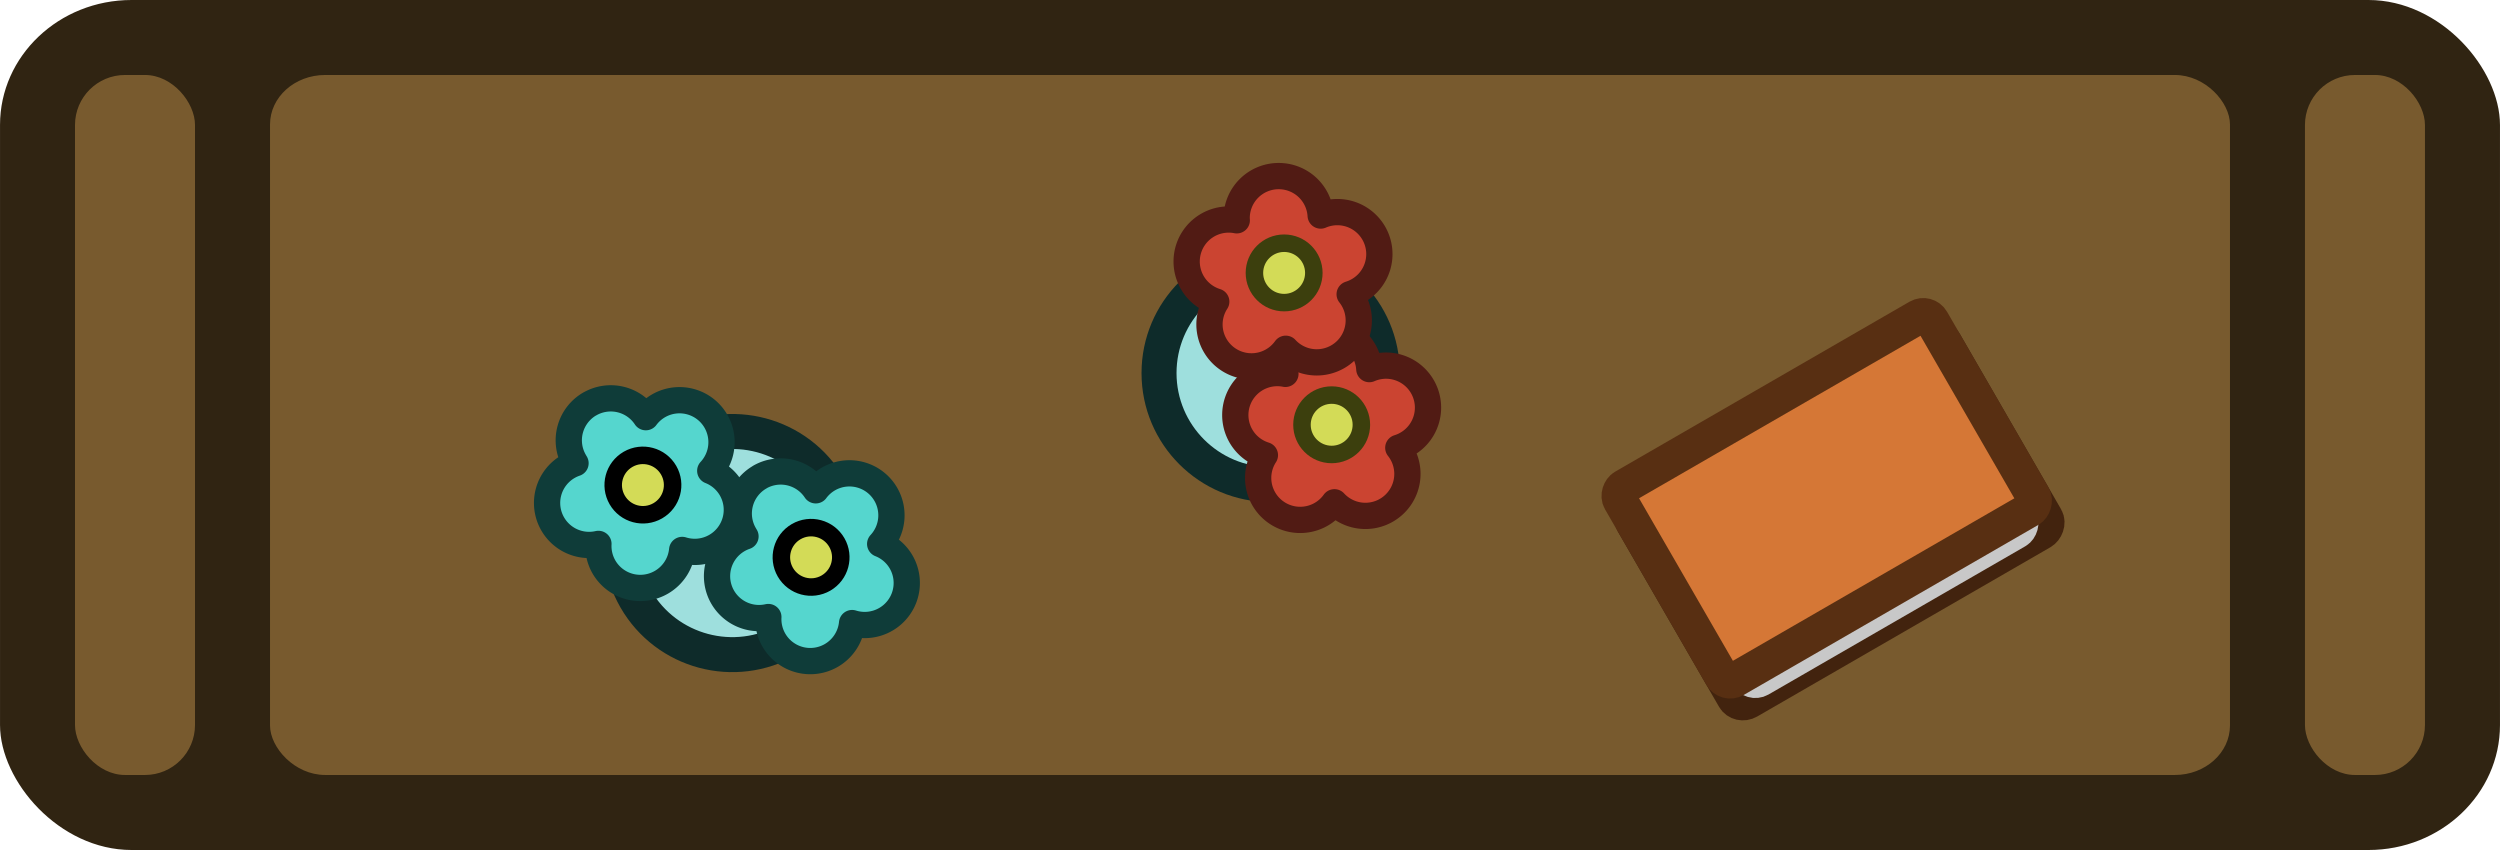 <?xml version="1.0" encoding="UTF-8" standalone="no"?>
<svg
   width="250"
   height="85"
   viewBox="0 0 66.146 22.49"
   version="1.1"
   id="svg22844"
   inkscape:version="1.1.2 (0a00cf5339, 2022-02-04)"
   sodipodi:docname="small_table_2.svg"
   xmlns:inkscape="http://www.inkscape.org/namespaces/inkscape"
   xmlns:sodipodi="http://sodipodi.sourceforge.net/DTD/sodipodi-0.dtd"
   xmlns="http://www.w3.org/2000/svg"
   xmlns:svg="http://www.w3.org/2000/svg"
   xmlns:rdf="http://www.w3.org/1999/02/22-rdf-syntax-ns#"
   xmlns:cc="http://creativecommons.org/ns#"
   xmlns:dc="http://purl.org/dc/elements/1.1/">
  <defs
     id="defs22838" />
  <sodipodi:namedview
     id="base"
     pagecolor="#505050"
     bordercolor="#666666"
     borderopacity="1.0"
     inkscape:pageopacity="0"
     inkscape:pageshadow="2"
     inkscape:zoom="3.2809755"
     inkscape:cx="86.254835"
     inkscape:cy="-15.848945"
     inkscape:document-units="px"
     inkscape:current-layer="layer1"
     inkscape:document-rotation="0"
     showgrid="false"
     inkscape:window-width="2560"
     inkscape:window-height="1372"
     inkscape:window-x="0"
     inkscape:window-y="0"
     inkscape:window-maximized="1"
     fit-margin-top="0"
     fit-margin-left="0"
     fit-margin-right="0"
     fit-margin-bottom="0"
     inkscape:pagecheckerboard="1"
     units="px"
     height="85px" />
  <g
     inkscape:label="Layer 1"
     inkscape:groupmode="layer"
     id="layer1"
     transform="translate(-72.662,-93.411)">
    <g
       id="g1927">
      <rect
         style="display:inline;fill:#302412;fill-opacity:1;stroke-width:0.143"
         id="rect557-2-9"
         width="66.146"
         height="22.49"
         x="72.662"
         y="93.411"
         rx="3.482"
         ry="3.307" />
      <rect
         style="display:inline;fill:#785a2e;fill-opacity:1;stroke-width:0.165"
         id="rect1018-7-2"
         width="51.858"
         height="18.521"
         x="79.806"
         y="95.395"
         rx="1.459"
         ry="1.309" />
      <rect
         style="display:inline;fill:#785a2e;fill-opacity:1;stroke-width:0.152"
         id="rect1020-2-7"
         width="3.175"
         height="18.521"
         x="74.646"
         y="95.395"
         rx="1.323"
         ry="1.323" />
      <rect
         style="display:inline;fill:#785a2e;fill-opacity:1;stroke-width:0.152"
         id="rect1020-2-7-3"
         width="3.175"
         height="18.521"
         x="133.648"
         y="95.395"
         rx="1.323"
         ry="1.323" />
    </g>
    <g
       id="g6333-7"
       transform="rotate(60,92.561,117.287)">
      <rect
         style="fill:none;fill-opacity:1;stroke:#42230e;stroke-width:0.926;stroke-linecap:round;stroke-linejoin:round;stroke-miterlimit:4;stroke-dasharray:none;stroke-opacity:1"
         id="rect2096-6-5"
         width="5.892"
         height="9.525"
         x="95.244"
         y="82.555"
         rx="0.263"
         ry="0.283" />
      <rect
         style="fill:#30839e;fill-opacity:1;stroke:#c8c8c8;stroke-width:0.907;stroke-linecap:round;stroke-linejoin:round;stroke-miterlimit:4;stroke-dasharray:none;stroke-opacity:1"
         id="rect3860-3"
         width="2.944"
         height="8.354"
         x="97.847"
         y="83.145"
         rx="0.266"
         ry="0.252" />
      <rect
         style="fill:#d57736;fill-opacity:1;stroke:#582f12;stroke-width:0.926;stroke-linecap:round;stroke-linejoin:round;stroke-miterlimit:4;stroke-dasharray:none;stroke-opacity:1"
         id="rect2096-5"
         width="5.892"
         height="9.525"
         x="94.572"
         y="82.555"
         rx="0.265"
         ry="0.264" />
    </g>
    <g
       id="g1875">
      <ellipse
         style="fill:#9edfdd;fill-opacity:1;fill-rule:nonzero;stroke:#0e2b2a;stroke-width:0.926;stroke-linecap:round;stroke-linejoin:round;stroke-miterlimit:4;stroke-dasharray:none;stroke-dashoffset:0;stroke-opacity:1;paint-order:normal"
         id="circle3305-9-5"
         cx="106.282"
         cy="103.282"
         rx="2.954"
         ry="2.951" />
      <path
         id="path2961-4-9-0-4-1"
         style="fill:#cb4431;fill-opacity:1;fill-rule:nonzero;stroke:#511b14;stroke-width:0.695;stroke-linecap:round;stroke-linejoin:round;stroke-miterlimit:4;stroke-dasharray:none;stroke-dashoffset:0;stroke-opacity:1;paint-order:normal"
         d="m 107.782,102.134 a 1.112,1.111 0 0 0 -1.112,1.111 1.112,1.111 0 0 0 0.002,0.058 1.112,1.111 0 0 0 -0.214,-0.021 1.112,1.111 0 0 0 -1.112,1.111 1.112,1.111 0 0 0 0.783,1.061 1.112,1.111 0 0 0 -0.178,0.602 1.112,1.111 0 0 0 1.112,1.111 1.112,1.111 0 0 0 0.906,-0.466 1.112,1.111 0 0 0 0.819,0.36 1.112,1.111 0 0 0 1.112,-1.111 1.112,1.111 0 0 0 -0.241,-0.691 1.112,1.111 0 0 0 0.786,-1.063 1.112,1.111 0 0 0 -1.112,-1.111 1.112,1.111 0 0 0 -0.441,0.092 1.112,1.111 0 0 0 -1.11,-1.044 z m 0.441,2.13 a 1.112,1.111 0 0 0 0.24,0.624 1.112,1.111 0 0 0 -0.58,0.417 1.112,1.111 0 0 0 -0.491,-0.311 1.112,1.111 0 0 0 0.178,-0.602 1.112,1.111 0 0 0 -0.002,-0.059 1.112,1.111 0 0 0 0.213,0.021 1.112,1.111 0 0 0 0.441,-0.092 z" />
      <ellipse
         style="fill:#d3db57;fill-opacity:1;fill-rule:nonzero;stroke:#3c3f0d;stroke-width:0.463;stroke-linecap:round;stroke-linejoin:round;stroke-miterlimit:4;stroke-dasharray:none;stroke-dashoffset:0;stroke-opacity:1;paint-order:normal"
         id="path2961-7-1-9-3-3-0"
         cx="107.896"
         cy="104.65"
         rx="0.786"
         ry="0.786" />
      <path
         id="path2961-4-9-0-1-2-4"
         style="fill:#cb4431;fill-opacity:1;fill-rule:nonzero;stroke:#511b14;stroke-width:0.695;stroke-linecap:round;stroke-linejoin:round;stroke-miterlimit:4;stroke-dasharray:none;stroke-dashoffset:0;stroke-opacity:1;paint-order:normal"
         d="m 106.494,98.07 a 1.112,1.111 0 0 0 -1.112,1.112 1.112,1.111 0 0 0 0.003,0.058 1.112,1.111 0 0 0 -0.214,-0.021 1.112,1.111 0 0 0 -1.112,1.112 1.112,1.111 0 0 0 0.783,1.061 1.112,1.111 0 0 0 -0.179,0.602 1.112,1.111 0 0 0 1.113,1.111 1.112,1.111 0 0 0 0.905,-0.466 1.112,1.111 0 0 0 0.819,0.36 1.112,1.111 0 0 0 1.113,-1.111 1.112,1.111 0 0 0 -0.241,-0.691 1.112,1.111 0 0 0 0.786,-1.063 1.112,1.111 0 0 0 -1.112,-1.111 1.112,1.111 0 0 0 -0.441,0.091 1.112,1.111 0 0 0 -1.11,-1.044 z m 0.441,2.13 a 1.112,1.111 0 0 0 0.239,0.624 1.112,1.111 0 0 0 -0.579,0.418 1.112,1.111 0 0 0 -0.492,-0.311 1.112,1.111 0 0 0 0.178,-0.602 1.112,1.111 0 0 0 -0.001,-0.059 1.112,1.111 0 0 0 0.213,0.022 1.112,1.111 0 0 0 0.441,-0.092 z" />
      <ellipse
         style="fill:#d3db57;fill-opacity:1;fill-rule:nonzero;stroke:#3c3f0d;stroke-width:0.463;stroke-linecap:round;stroke-linejoin:round;stroke-miterlimit:4;stroke-dasharray:none;stroke-dashoffset:0;stroke-opacity:1;paint-order:normal"
         id="path2961-7-1-9-3-1"
         cx="106.638"
         cy="100.632"
         rx="0.786"
         ry="0.786" />
    </g>
    <ellipse
       style="fill:#9edfdd;fill-opacity:1;fill-rule:nonzero;stroke:#0e2b2a;stroke-width:0.926;stroke-linecap:round;stroke-linejoin:round;stroke-miterlimit:4;stroke-dasharray:none;stroke-dashoffset:0;stroke-opacity:1;paint-order:normal"
       id="circle3305-9"
       cx="25.819"
       cy="139.36"
       rx="2.954"
       ry="2.951"
       transform="rotate(-30)" />
    <path
       id="path2961-4-9-0-1-2"
       style="fill:#55d6ce;fill-opacity:1;fill-rule:nonzero;stroke:#0f3c39;stroke-width:0.695;stroke-linecap:round;stroke-linejoin:round;stroke-miterlimit:4;stroke-dasharray:none;stroke-dashoffset:0;stroke-opacity:1;paint-order:normal"
       d="m 88.267,104.098 a 1.111,1.112 60 0 0 -0.407,1.519 1.111,1.112 60 0 0 0.029,0.05 1.111,1.112 60 0 0 -0.196,0.089 1.111,1.112 60 0 0 -0.407,1.519 1.111,1.112 60 0 0 1.209,0.527 1.111,1.112 60 0 0 0.146,0.61 1.111,1.112 60 0 0 1.519,0.406 1.111,1.112 60 0 0 0.551,-0.856 1.111,1.112 60 0 0 0.89,-0.098 1.111,1.112 60 0 0 0.408,-1.518 1.111,1.112 60 0 0 -0.555,-0.478 1.111,1.112 60 0 0 0.149,-1.313 1.111,1.112 60 0 0 -1.518,-0.406 1.111,1.112 60 0 0 -0.336,0.3 1.111,1.112 60 0 0 -1.483,-0.349 z m 1.447,1.624 a 1.111,1.112 60 0 0 0.519,0.421 1.111,1.112 60 0 0 -0.292,0.651 1.111,1.112 60 0 0 -0.581,-0.023 1.111,1.112 60 0 0 -0.147,-0.61 1.111,1.112 60 0 0 -0.031,-0.051 1.111,1.112 60 0 0 0.196,-0.088 1.111,1.112 60 0 0 0.336,-0.3 z" />
    <ellipse
       style="fill:#d3db57;fill-opacity:1;fill-rule:nonzero;stroke:#000000;stroke-width:0.463;stroke-linecap:round;stroke-linejoin:round;stroke-miterlimit:4;stroke-dasharray:none;stroke-dashoffset:0;stroke-opacity:1;paint-order:normal"
       id="path2961-7-1-9-3"
       cx="24.536"
       cy="136.847"
       rx="0.786"
       ry="0.786"
       transform="rotate(-30)" />
    <path
       id="path2961-4-9-0-4"
       style="fill:#55d6ce;fill-opacity:1;fill-rule:nonzero;stroke:#0f3c39;stroke-width:0.695;stroke-linecap:round;stroke-linejoin:round;stroke-miterlimit:4;stroke-dasharray:none;stroke-dashoffset:0;stroke-opacity:1;paint-order:normal"
       d="m 92.765,106.035 a 1.111,1.112 60 0 0 -0.408,1.518 1.111,1.112 60 0 0 0.029,0.05 1.111,1.112 60 0 0 -0.196,0.089 1.111,1.112 60 0 0 -0.408,1.518 1.111,1.112 60 0 0 1.209,0.527 1.111,1.112 60 0 0 0.147,0.611 1.111,1.112 60 0 0 1.518,0.406 1.111,1.112 60 0 0 0.551,-0.857 1.111,1.112 60 0 0 0.89,-0.098 1.111,1.112 60 0 0 0.408,-1.518 1.111,1.112 60 0 0 -0.555,-0.478 1.111,1.112 60 0 0 0.149,-1.313 1.111,1.112 60 0 0 -1.518,-0.406 1.111,1.112 60 0 0 -0.336,0.3 1.111,1.112 60 0 0 -1.483,-0.349 z m 1.447,1.624 a 1.111,1.112 60 0 0 0.52,0.421 1.111,1.112 60 0 0 -0.294,0.651 1.111,1.112 60 0 0 -0.58,-0.024 1.111,1.112 60 0 0 -0.147,-0.61 1.111,1.112 60 0 0 -0.031,-0.05 1.111,1.112 60 0 0 0.195,-0.089 1.111,1.112 60 0 0 0.336,-0.3 z" />
    <ellipse
       style="fill:#d3db57;fill-opacity:1;fill-rule:nonzero;stroke:#000000;stroke-width:0.463;stroke-linecap:round;stroke-linejoin:round;stroke-miterlimit:4;stroke-dasharray:none;stroke-dashoffset:0;stroke-opacity:1;paint-order:normal"
       id="path2961-7-1-9-3-3"
       cx="27.433"
       cy="140.728"
       rx="0.786"
       ry="0.786"
       transform="rotate(-30)" />
  </g>
</svg>
